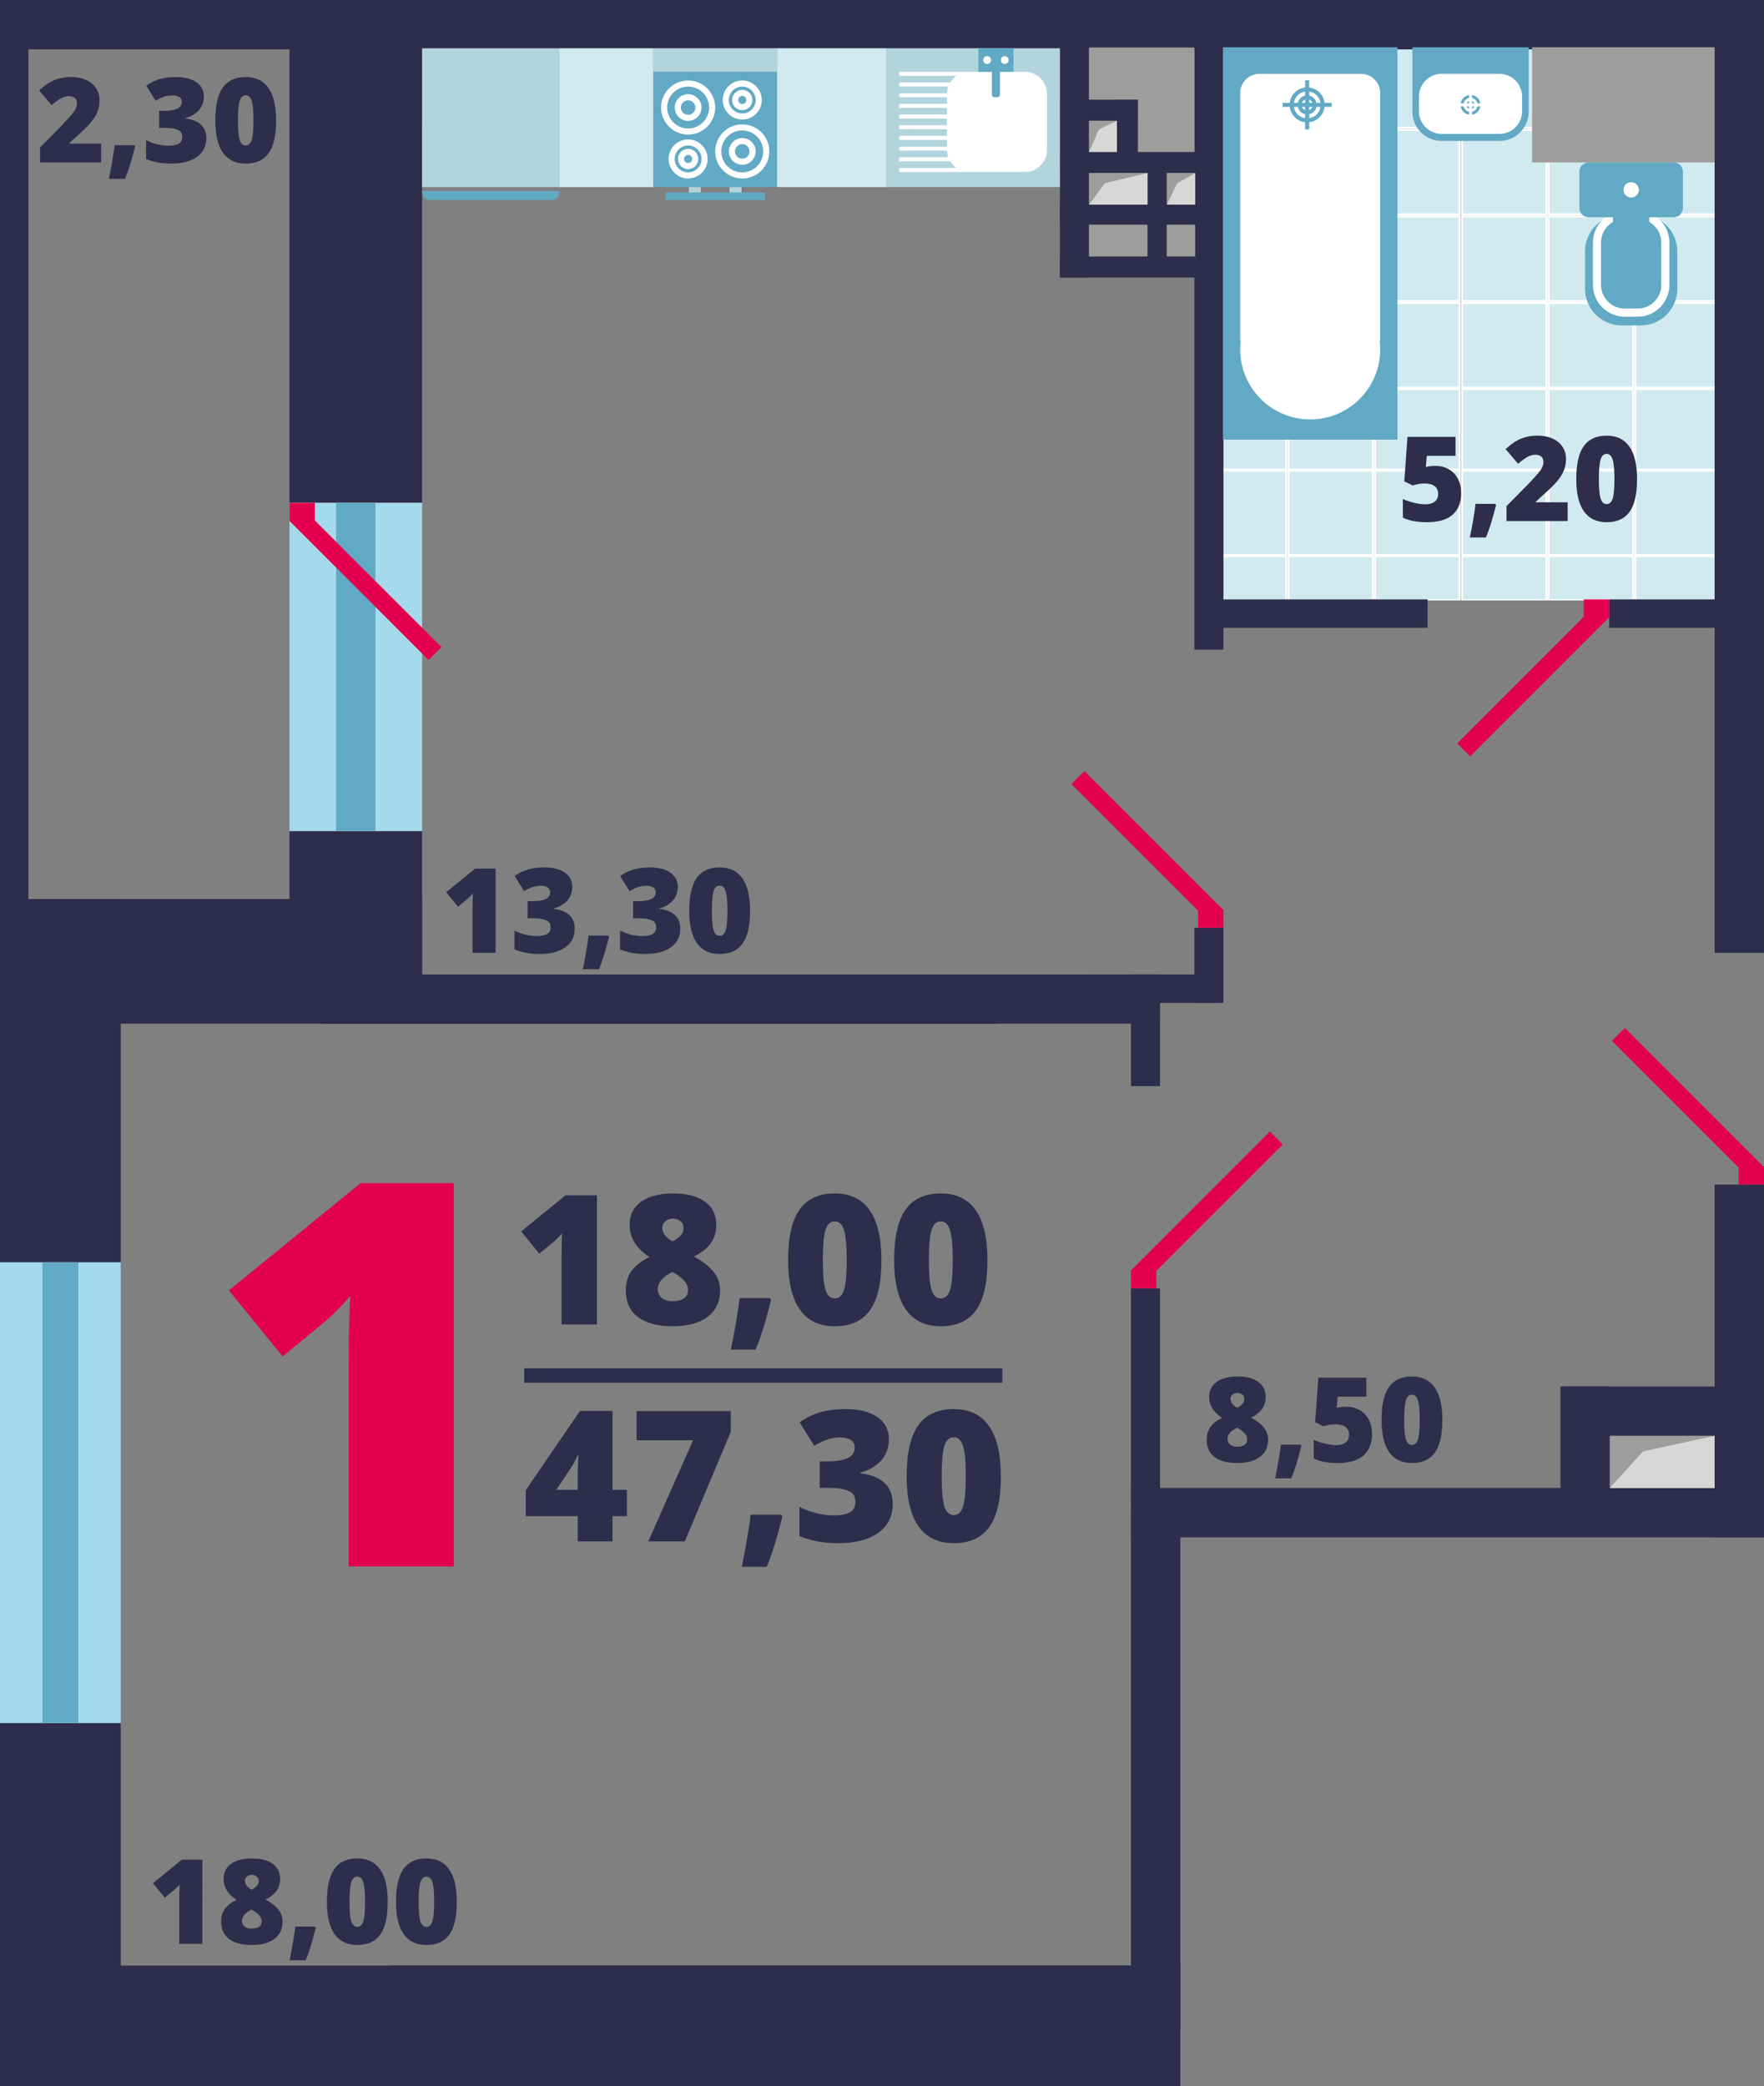 <?xml version="1.0" encoding="utf-8"?>
<!-- Generator: Adobe Illustrator 16.0.0, SVG Export Plug-In . SVG Version: 6.00 Build 0)  -->
<!DOCTYPE svg PUBLIC "-//W3C//DTD SVG 1.1//EN" "http://www.w3.org/Graphics/SVG/1.1/DTD/svg11.dtd">
<svg version="1.1" id="Слой_1" xmlns="http://www.w3.org/2000/svg" xmlns:xlink="http://www.w3.org/1999/xlink" x="0px" y="0px"
	 width="217.323px" height="257px" viewBox="0 0 217.323 257" enable-background="new 0 0 217.323 257" xml:space="preserve">
<rect x="0" y="0" width="217.323" height="257" fill="#808080" stroke="none"/>
<rect x="148.057" y="5.335" fill="#D0EAF0" width="10.417" height="10.417"/>
<path fill="#FFFFFF" d="M158.348,15.627h-10.167V5.46h10.167V15.627z M158.598,5.21h-10.667v10.667h10.667V5.21z"/>
<rect x="158.723" y="5.335" fill="#D0EAF0" width="10.417" height="10.417"/>
<path fill="#FFFFFF" d="M169.015,15.627h-10.167V5.46h10.167V15.627z M169.265,5.21h-10.667v10.667h10.667V5.21z"/>
<rect x="169.39" y="5.335" fill="#D0EAF0" width="10.417" height="10.417"/>
<path fill="#FFFFFF" d="M179.682,15.627h-10.167V5.46h10.167V15.627z M179.932,5.21h-10.667v10.667h10.667V5.21z"/>
<rect x="180.107" y="5.335" fill="#D0EAF0" width="10.418" height="10.417"/>
<path fill="#FFFFFF" d="M190.4,15.627h-10.168V5.46H190.4V15.627z M190.65,5.21h-10.668v10.667h10.668V5.21z"/>
<rect x="190.775" y="5.335" fill="#D0EAF0" width="10.416" height="10.417"/>
<path fill="#FFFFFF" d="M201.066,15.627H190.9V5.46h10.166V15.627z M201.316,5.21H190.65v10.667h10.666V5.21z"/>
<rect x="201.441" y="5.335" fill="#D0EAF0" width="10.418" height="10.417"/>
<path fill="#FFFFFF" d="M211.734,15.627h-10.168V5.46h10.168V15.627z M211.984,5.21h-10.668v10.667h10.668V5.21z"/>
<rect x="148.057" y="16.002" fill="#D0EAF0" width="10.417" height="10.417"/>
<path fill="#FFFFFF" d="M158.348,26.293h-10.167V16.126h10.167V26.293z M158.598,15.877h-10.667v10.667h10.667V15.877z"/>
<rect x="158.723" y="16.002" fill="#D0EAF0" width="10.417" height="10.417"/>
<path fill="#FFFFFF" d="M169.015,26.293h-10.167V16.126h10.167V26.293z M169.265,15.877h-10.667v10.667h10.667V15.877z"/>
<rect x="169.39" y="16.002" fill="#D0EAF0" width="10.417" height="10.417"/>
<path fill="#FFFFFF" d="M179.682,26.293h-10.167V16.126h10.167V26.293z M179.932,15.877h-10.667v10.667h10.667V15.877z"/>
<rect x="180.107" y="16.002" fill="#D0EAF0" width="10.418" height="10.417"/>
<path fill="#FFFFFF" d="M190.4,26.293h-10.168V16.126H190.4V26.293z M190.65,15.877h-10.668v10.667h10.668V15.877z"/>
<rect x="190.775" y="16.002" fill="#D0EAF0" width="10.416" height="10.417"/>
<path fill="#FFFFFF" d="M201.066,26.293H190.9V16.126h10.166V26.293z M201.316,15.877H190.65v10.667h10.666V15.877z"/>
<rect x="201.441" y="16.002" fill="#D0EAF0" width="10.418" height="10.417"/>
<path fill="#FFFFFF" d="M211.734,26.293h-10.168V16.126h10.168V26.293z M211.984,15.877h-10.668v10.667h10.668V15.877z"/>
<rect x="148.057" y="26.658" fill="#D0EAF0" width="10.417" height="10.416"/>
<path fill="#FFFFFF" d="M158.348,36.95h-10.167V26.783h10.167V36.95z M158.598,26.533h-10.667V37.2h10.667V26.533z"/>
<rect x="158.723" y="26.658" fill="#D0EAF0" width="10.417" height="10.416"/>
<path fill="#FFFFFF" d="M169.015,36.95h-10.167V26.783h10.167V36.95z M169.265,26.533h-10.667V37.2h10.667V26.533z"/>
<rect x="169.39" y="26.658" fill="#D0EAF0" width="10.417" height="10.416"/>
<path fill="#FFFFFF" d="M179.682,36.95h-10.167V26.783h10.167V36.95z M179.932,26.533h-10.667V37.2h10.667V26.533z"/>
<rect x="180.107" y="26.658" fill="#D0EAF0" width="10.418" height="10.416"/>
<path fill="#FFFFFF" d="M190.4,36.95h-10.168V26.783H190.4V36.95z M190.65,26.533h-10.668V37.2h10.668V26.533z"/>
<rect x="190.775" y="26.658" fill="#D0EAF0" width="10.416" height="10.416"/>
<path fill="#FFFFFF" d="M201.066,36.95H190.9V26.783h10.166V36.95z M201.316,26.533H190.65V37.2h10.666V26.533z"/>
<rect x="201.441" y="26.658" fill="#D0EAF0" width="10.418" height="10.416"/>
<path fill="#FFFFFF" d="M211.734,36.95h-10.168V26.783h10.168V36.95z M211.984,26.533h-10.668V37.2h10.668V26.533z"/>
<rect x="148.057" y="37.324" fill="#D0EAF0" width="10.417" height="10.417"/>
<path fill="#FFFFFF" d="M158.348,47.616h-10.167V37.449h10.167V47.616z M158.598,37.2h-10.667v10.667h10.667V37.2z"/>
<rect x="158.723" y="37.324" fill="#D0EAF0" width="10.417" height="10.417"/>
<path fill="#FFFFFF" d="M169.015,47.616h-10.167V37.449h10.167V47.616z M169.265,37.2h-10.667v10.667h10.667V37.2z"/>
<rect x="169.39" y="37.324" fill="#D0EAF0" width="10.417" height="10.417"/>
<path fill="#FFFFFF" d="M179.682,47.616h-10.167V37.449h10.167V47.616z M179.932,37.2h-10.667v10.667h10.667V37.2z"/>
<rect x="180.107" y="37.324" fill="#D0EAF0" width="10.418" height="10.417"/>
<path fill="#FFFFFF" d="M190.4,47.616h-10.168V37.449H190.4V47.616z M190.65,37.2h-10.668v10.667h10.668V37.2z"/>
<rect x="190.775" y="37.324" fill="#D0EAF0" width="10.416" height="10.417"/>
<path fill="#FFFFFF" d="M201.066,47.616H190.9V37.449h10.166V47.616z M201.316,37.2H190.65v10.667h10.666V37.2z"/>
<rect x="201.441" y="37.324" fill="#D0EAF0" width="10.418" height="10.417"/>
<path fill="#FFFFFF" d="M211.734,47.616h-10.168V37.449h10.168V47.616z M211.984,37.2h-10.668v10.667h10.668V37.2z"/>
<rect x="148.057" y="47.928" fill="#D0EAF0" width="10.417" height="9.907"/>
<path fill="#FFFFFF" d="M158.348,57.71h-10.167v-9.657h10.167V57.71z M158.598,47.803h-10.667V57.96h10.667V47.803z"/>
<rect x="158.723" y="47.928" fill="#D0EAF0" width="10.417" height="9.907"/>
<path fill="#FFFFFF" d="M169.015,57.71h-10.167v-9.657h10.167V57.71z M169.265,47.803h-10.667V57.96h10.667V47.803z"/>
<rect x="169.39" y="47.928" fill="#D0EAF0" width="10.417" height="9.907"/>
<path fill="#FFFFFF" d="M179.682,57.71h-10.167v-9.657h10.167V57.71z M179.932,47.803h-10.667V57.96h10.667V47.803z"/>
<rect x="180.107" y="47.928" fill="#D0EAF0" width="10.418" height="9.907"/>
<path fill="#FFFFFF" d="M190.4,57.71h-10.168v-9.657H190.4V57.71z M190.65,47.803h-10.668V57.96h10.668V47.803z"/>
<rect x="190.775" y="47.928" fill="#D0EAF0" width="10.416" height="9.907"/>
<path fill="#FFFFFF" d="M201.066,57.71H190.9v-9.657h10.166V57.71z M201.316,47.803H190.65V57.96h10.666V47.803z"/>
<rect x="201.441" y="47.928" fill="#D0EAF0" width="10.418" height="9.907"/>
<path fill="#FFFFFF" d="M211.734,57.71h-10.168v-9.657h10.168V57.71z M211.984,47.803h-10.668V57.96h10.668V47.803z"/>
<rect x="148.057" y="57.96" fill="#D0EAF0" width="10.417" height="10.417"/>
<path fill="#FFFFFF" d="M158.348,68.252h-10.167V58.085h10.167V68.252z M158.598,57.835h-10.667v10.667h10.667V57.835z"/>
<rect x="158.723" y="57.96" fill="#D0EAF0" width="10.417" height="10.417"/>
<path fill="#FFFFFF" d="M169.015,68.252h-10.167V58.085h10.167V68.252z M169.265,57.835h-10.667v10.667h10.667V57.835z"/>
<rect x="169.39" y="57.96" fill="#D0EAF0" width="10.417" height="10.417"/>
<path fill="#FFFFFF" d="M179.682,68.252h-10.167V58.085h10.167V68.252z M179.932,57.835h-10.667v10.667h10.667V57.835z"/>
<rect x="180.107" y="57.96" fill="#D0EAF0" width="10.418" height="10.417"/>
<path fill="#FFFFFF" d="M190.4,68.252h-10.168V58.085H190.4V68.252z M190.65,57.835h-10.668v10.667h10.668V57.835z"/>
<rect x="190.775" y="57.96" fill="#D0EAF0" width="10.416" height="10.417"/>
<path fill="#FFFFFF" d="M201.066,68.252H190.9V58.085h10.166V68.252z M201.316,57.835H190.65v10.667h10.666V57.835z"/>
<rect x="201.441" y="57.96" fill="#D0EAF0" width="10.418" height="10.417"/>
<path fill="#FFFFFF" d="M211.734,68.252h-10.168V58.085h10.168V68.252z M211.984,57.835h-10.668v10.667h10.668V57.835z"/>
<rect x="148.057" y="68.566" fill="#D0EAF0" width="10.417" height="5.329"/>
<path fill="#FFFFFF" d="M158.348,73.831h-10.167V68.63h10.167V73.831z M158.598,68.502h-10.667v5.457h10.667V68.502z"/>
<rect x="158.723" y="68.566" fill="#D0EAF0" width="10.417" height="5.329"/>
<path fill="#FFFFFF" d="M169.015,73.831h-10.167V68.63h10.167V73.831z M169.265,68.502h-10.667v5.457h10.667V68.502z"/>
<rect x="169.39" y="68.566" fill="#D0EAF0" width="10.417" height="5.329"/>
<path fill="#FFFFFF" d="M179.682,73.831h-10.167V68.63h10.167V73.831z M179.932,68.502h-10.667v5.457h10.667V68.502z"/>
<rect x="180.107" y="68.566" fill="#D0EAF0" width="10.418" height="5.329"/>
<path fill="#FFFFFF" d="M190.4,73.831h-10.168V68.63H190.4V73.831z M190.65,68.502h-10.668v5.457h10.668V68.502z"/>
<rect x="190.775" y="68.566" fill="#D0EAF0" width="10.416" height="5.329"/>
<path fill="#FFFFFF" d="M201.066,73.831H190.9V68.63h10.166V73.831z M201.316,68.502H190.65v5.457h10.666V68.502z"/>
<rect x="201.441" y="68.566" fill="#D0EAF0" width="10.418" height="5.329"/>
<path fill="#FFFFFF" d="M211.734,73.831h-10.168V68.63h10.168V73.831z M211.984,68.502h-10.668v5.457h10.668V68.502z"/>
<rect y="242.125" fill="#2E2D4B" width="145.417" height="14.875"/>
<rect x="48.167" y="242.125" fill="#2E2D4B" width="97.25" height="7.438"/>
<rect x="211.238" fill="#2E2D4B" width="6.084" height="117.374"/>
<rect x="211.238" y="145.916" fill="#2E2D4B" width="6.084" height="43.458"/>
<rect x="139.334" y="186.333" fill="#2E2D4B" width="6.083" height="57.542"/>
<rect x="192.25" y="170.791" fill="#2E2D4B" width="6.083" height="16.521"/>
<rect x="192.654" y="170.791" fill="#2E2D4B" width="19.511" height="6.083"/>
<rect x="39.586" y="120.042" fill="#2E2D4B" width="103.331" height="6.063"/>
<rect x="14.25" y="122.604" fill="#2E2D4B" width="108.75" height="3.5"/>
<rect x="148" y="73.834" fill="#2E2D4B" width="27.875" height="3.5"/>
<rect x="134.417" y="120.041" fill="#2E2D4B" width="15.583" height="3.5"/>
<rect x="198.251" y="73.834" fill="#2E2D4B" width="17.937" height="3.5"/>
<rect x="139.334" y="120.041" fill="#2E2D4B" width="3.583" height="13.75"/>
<rect x="139.334" y="158.708" fill="#2E2D4B" width="3.583" height="26.083"/>
<rect x="130.584" y="5.146" fill="#2E2D4B" width="3.583" height="29.042"/>
<rect x="147.146" y="5.146" fill="#2E2D4B" width="3.583" height="74.875"/>
<rect x="147.146" y="114.291" fill="#2E2D4B" width="3.583" height="9.25"/>
<rect y="2.125" fill="#2E2D4B" width="3.5" height="115.25"/>
<rect y="110.75" fill="#2E2D4B" width="52" height="14.875"/>
<rect y="212.25" fill="#2E2D4B" width="14.875" height="44.75"/>
<rect y="110.75" fill="#2E2D4B" width="14.875" height="44.75"/>
<rect x="35.667" y="102.375" fill="#2E2D4B" width="16.333" height="22"/>
<polyline fill="#2E2D4B" points="52,1.624 52,61.938 35.667,61.938 35.667,1.624 "/>
<rect x="43.833" y="1.624" fill="#2E2D4B" width="8.172" height="13.667"/>
<rect x="139.334" y="183.292" fill="#2E2D4B" width="77.988" height="6.083"/>
<rect fill="#2E2D4B" width="216.25" height="6.083"/>
<rect y="1.624" fill="#2E2D4B" width="36.5" height="3.667"/>
<rect x="130.584" y="31.585" fill="#2E2D4B" width="19.229" height="2.604"/>
<rect x="130.584" y="18.71" fill="#2E2D4B" width="19.229" height="2.604"/>
<rect x="130.584" y="25.085" fill="#2E2D4B" width="19.229" height="2.604"/>
<rect x="130.584" y="12.273" fill="#2E2D4B" width="9.615" height="2.603"/>
<rect x="137.594" y="12.273" fill="#2E2D4B" width="2.603" height="8.54"/>
<rect x="141.135" y="19.667" fill="#2E2D4B" width="2.603" height="13.219"/>
<rect x="188.75" y="5.824" fill="#9E9D9B" width="22.49" height="14.188"/>
<rect x="198.333" y="176.874" fill="#9E9D9B" width="12.905" height="6.417"/>
<polygon fill="#D7D7D5" points="202.411,178.791 198.333,183.291 211.239,183.291 211.239,176.874 "/>
<polygon fill="#9E9D9B" points="140.198,5.854 134.167,5.854 134.167,12.272 140.198,12.272 140.198,18.711 147.146,18.711 
	147.146,12.272 147.146,5.854 "/>
<rect x="143.76" y="27.689" fill="#9E9D9B" width="3.485" height="3.896"/>
<rect x="134.167" y="27.689" fill="#9E9D9B" width="7.203" height="3.896"/>
<rect x="143.76" y="21.314" fill="#9E9D9B" width="3.485" height="3.896"/>
<rect x="134.167" y="21.314" fill="#9E9D9B" width="7.203" height="3.896"/>
<polygon fill="#D7D7D5" points="136.125,22.563 141.369,21.313 141.369,25.21 134.167,25.21 "/>
<polygon fill="#D7D7D5" points="147.244,21.313 145,22.604 143.759,25.21 147.244,25.21 "/>
<rect x="134.166" y="14.875" fill="#9E9D9B" width="3.428" height="3.835"/>
<polygon fill="#D7D7D5" points="135.391,15.938 134.167,18.71 137.596,18.71 137.596,14.876 "/>
<rect y="155.5" fill="#A5DAEC" width="14.875" height="56.75"/>
<rect x="5.229" y="155.5" fill="#61A9C4" width="4.417" height="56.75"/>
<rect x="35.667" y="61.938" fill="#A5DAEC" width="16.333" height="40.438"/>
<rect x="41.408" y="61.938" fill="#61A9C4" width="4.85" height="40.438"/>
<rect x="139.334" y="156.458" fill="#E3004F" width="3.125" height="2.25"/>
<rect x="147.563" y="136.597" transform="matrix(-0.707 -0.707 0.707 -0.707 148.678 358.988)" fill="#E3004F" width="2.25" height="24.21"/>
<rect x="195.125" y="73.834" fill="#E3004F" width="3.125" height="2.25"/>
<rect x="187.77" y="71.736" transform="matrix(0.707 0.707 -0.707 0.707 114.61 -109.012)" fill="#E3004F" width="2.25" height="24.209"/>
<rect x="214.197" y="143.666" fill="#E3004F" width="3.125" height="2.25"/>
<rect x="206.843" y="123.805" transform="matrix(0.707 -0.707 0.707 0.707 -35.175 186.937)" fill="#E3004F" width="2.25" height="24.209"/>
<rect x="147.604" y="112.041" fill="#E3004F" width="3.125" height="2.25"/>
<rect x="140.249" y="92.18" transform="matrix(0.707 -0.707 0.707 0.707 -32.325 130.564)" fill="#E3004F" width="2.25" height="24.209"/>
<rect x="35.667" y="61.938" fill="#E3004F" width="3.125" height="2.25"/>
<rect x="43.896" y="59.839" transform="matrix(-0.707 0.707 -0.707 -0.707 127.728 90.981)" fill="#E3004F" width="2.25" height="24.21"/>
<rect x="150.667" y="5.824" fill="#61A9C4" width="21.5" height="48.333"/>
<path fill="#FFFFFF" d="M159.4,12.668h0.494c0.1-0.454,0.444-0.797,0.897-0.896v-0.495C160.073,11.386,159.509,11.948,159.4,12.668"
	/>
<path fill="#FFFFFF" d="M160.394,12.668h0.397v-0.396C160.608,12.341,160.465,12.484,160.394,12.668"/>
<path fill="#FFFFFF" d="M159.894,13.168H159.4c0.109,0.719,0.673,1.282,1.391,1.392v-0.495
	C160.338,13.965,159.994,13.622,159.894,13.168"/>
<path fill="#FFFFFF" d="M160.791,13.565v-0.396h-0.397C160.464,13.352,160.608,13.494,160.791,13.565"/>
<path fill="#FFFFFF" d="M161.292,12.271v0.396h0.397C161.619,12.484,161.475,12.342,161.292,12.271"/>
<path fill="#FFFFFF" d="M161.689,13.168h-0.397v0.396C161.475,13.495,161.618,13.351,161.689,13.168"/>
<path fill="#FFFFFF" d="M170.041,11.46c0-1.3-1.064-2.364-2.364-2.364h-12.522c-1.3,0-2.364,1.064-2.364,2.364v30.167
	c0,0.166,0.019,0.329,0.052,0.486c-0.033,0.306-0.052,0.616-0.052,0.93c0,4.764,3.862,8.625,8.625,8.625
	c4.764,0,8.625-3.861,8.625-8.625c0-0.313-0.019-0.624-0.052-0.93c0.034-0.157,0.052-0.32,0.052-0.486V11.46z M164.062,13.168
	h-0.879c-0.116,0.993-0.899,1.774-1.892,1.892v0.88h-0.5v-0.88c-0.993-0.117-1.775-0.898-1.891-1.892h-0.88v-0.5h0.88
	c0.116-0.993,0.898-1.774,1.891-1.892V9.897h0.5v0.879c0.993,0.117,1.776,0.898,1.892,1.892h0.879V13.168z"/>
<path fill="#FFFFFF" d="M161.292,11.276v0.494c0.454,0.1,0.797,0.443,0.897,0.896h0.494
	C162.573,11.949,162.01,11.386,161.292,11.276"/>
<path fill="#FFFFFF" d="M161.292,14.065v0.494c0.719-0.109,1.282-0.674,1.391-1.391h-0.494
	C162.088,13.621,161.746,13.965,161.292,14.065"/>
<path fill="#61A9C4" d="M174,5.824v5.771v1.322v0.843c0,1.983,1.621,3.605,3.604,3.605h7.125c1.982,0,3.604-1.622,3.604-3.605
	v-0.843v-1.322V5.824H174z"/>
<path fill="#FFFFFF" d="M184.739,16.491h-7.146c-1.53,0-2.781-1.253-2.781-2.781v-1.833c0-1.53,1.251-2.782,2.781-2.782h7.146
	c1.53,0,2.781,1.252,2.781,2.782v1.833C187.521,15.238,186.27,16.491,184.739,16.491"/>
<path fill="#61A9C4" d="M179.957,12.733h0.364c0.073-0.334,0.327-0.587,0.661-0.661v-0.363
	C180.453,11.789,180.037,12.205,179.957,12.733"/>
<path fill="#61A9C4" d="M180.689,12.733h0.293V12.44C180.848,12.492,180.741,12.599,180.689,12.733"/>
<path fill="#61A9C4" d="M180.32,13.102h-0.363c0.08,0.529,0.496,0.945,1.025,1.025v-0.364
	C180.648,13.689,180.395,13.436,180.32,13.102"/>
<path fill="#61A9C4" d="M180.982,13.395v-0.293h-0.293C180.74,13.236,180.848,13.343,180.982,13.395"/>
<path fill="#61A9C4" d="M181.351,12.441v0.293h0.293C181.592,12.599,181.485,12.493,181.351,12.441"/>
<path fill="#61A9C4" d="M181.644,13.102h-0.293v0.294C181.485,13.343,181.592,13.237,181.644,13.102"/>
<path fill="#61A9C4" d="M181.351,11.709v0.363c0.334,0.074,0.587,0.327,0.661,0.661h0.363
	C182.295,12.204,181.879,11.788,181.351,11.709"/>
<path fill="#61A9C4" d="M181.351,13.763v0.364c0.53-0.08,0.944-0.496,1.024-1.025h-0.363
	C181.938,13.436,181.685,13.689,181.351,13.763"/>
<path fill="#61A9C4" d="M202.146,40.084h-2.375c-2.476,0-4.5-2.024-4.5-4.5v-4.625c0-2.476,2.024-4.5,4.5-4.5h2.375
	c2.476,0,4.5,2.024,4.5,4.5v4.625C206.646,38.06,204.621,40.084,202.146,40.084"/>
<path fill="#FFFFFF" d="M201.756,39.011h-1.596c-2.156,0-3.911-1.754-3.911-3.91v-5.231c0-2.155,1.755-3.911,3.911-3.911h1.596
	c2.156,0,3.91,1.756,3.91,3.911v5.231C205.666,37.257,203.912,39.011,201.756,39.011 M200.16,26.958
	c-1.605,0-2.911,1.307-2.911,2.911v5.231c0,1.604,1.306,2.91,2.911,2.91h1.596c1.605,0,2.91-1.307,2.91-2.91v-5.231
	c0-1.604-1.305-2.911-2.91-2.911H200.16z"/>
<path fill="#61A9C4" d="M206.208,26.762h-10.5c-0.619,0-1.125-0.506-1.125-1.125v-4.5c0-0.619,0.506-1.125,1.125-1.125h10.5
	c0.619,0,1.125,0.506,1.125,1.125v4.5C207.333,26.256,206.827,26.762,206.208,26.762"/>
<path fill="#61A9C4" d="M202.708,28.501h-3.5c-0.269,0-0.49-0.22-0.49-0.49v-2.5c0-0.269,0.222-0.488,0.49-0.488h3.5
	c0.269,0,0.489,0.22,0.489,0.488v2.5C203.197,28.281,202.977,28.501,202.708,28.501"/>
<path fill="#FFFFFF" d="M201.904,23.387c0,0.522-0.424,0.946-0.946,0.946s-0.946-0.424-0.946-0.946s0.424-0.946,0.946-0.946
	S201.904,22.864,201.904,23.387"/>
<rect x="109.197" y="5.945" fill="#B2D4DC" width="21.387" height="17.105"/>
<path fill="#FFFFFF" d="M126.265,8.85h-6.103h-0.772h-8.604v0.491h7.052c-0.311,0.218-0.57,0.5-0.769,0.824h-6.283v0.491h6.047
	c-0.094,0.26-0.152,0.536-0.162,0.825h-5.885v0.491h5.875v0.824h-5.875v0.491h5.875v0.824h-5.875v0.492h5.875v0.824h-5.875v0.49
	h5.875v0.826h-5.875v0.49h5.875v0.824h-5.875v0.492h5.885c0.01,0.289,0.068,0.563,0.162,0.823h-6.047v0.492h6.283
	c0.199,0.324,0.458,0.607,0.769,0.824h-7.052v0.491h8.604h0.772h6.103c1.501,0,2.729-1.229,2.729-2.729v-6.875
	C128.994,10.077,127.766,8.85,126.265,8.85"/>
<path fill="#61A9C4" d="M124.863,5.944h-4.333V8.85h1.666v2.842c0,0.155,0.127,0.281,0.282,0.281h0.437
	c0.155,0,0.281-0.126,0.281-0.281V8.85h1.667V5.944z"/>
<path fill="#FFFFFF" d="M122.095,7.399c0,0.267-0.217,0.483-0.484,0.483c-0.268,0-0.485-0.217-0.485-0.483
	c0-0.269,0.217-0.484,0.485-0.484C121.878,6.915,122.095,7.131,122.095,7.399"/>
<path fill="#FFFFFF" d="M124.267,7.399c0,0.267-0.217,0.483-0.484,0.483c-0.268,0-0.485-0.217-0.485-0.483
	c0-0.269,0.217-0.484,0.485-0.484C124.05,6.915,124.267,7.131,124.267,7.399"/>
<rect x="80.484" y="5.944" fill="#B2D4DC" width="15.25" height="2.903"/>
<rect x="80.484" y="8.849" fill="#61A9C4" width="15.25" height="14.202"/>
<rect x="81.984" y="23.711" fill="#61A9C4" width="12.25" height="0.927"/>
<path fill="#FFFFFF" d="M91.444,14.726c-1.327,0-2.406-1.079-2.406-2.405c0-1.327,1.079-2.406,2.406-2.406
	c1.326,0,2.405,1.079,2.405,2.406C93.849,13.646,92.77,14.726,91.444,14.726 M91.444,10.664c-0.913,0-1.656,0.743-1.656,1.656
	s0.743,1.657,1.656,1.657s1.655-0.744,1.655-1.657S92.357,10.664,91.444,10.664"/>
<path fill="#FFFFFF" d="M91.444,13.57c-0.689,0-1.25-0.562-1.25-1.25s0.561-1.25,1.25-1.25s1.25,0.562,1.25,1.25
	S92.133,13.57,91.444,13.57 M91.444,11.82c-0.275,0-0.5,0.224-0.5,0.5c0,0.275,0.225,0.5,0.5,0.5s0.5-0.225,0.5-0.5
	C91.944,12.044,91.719,11.82,91.444,11.82"/>
<path fill="#FFFFFF" d="M91.444,20.3c-0.908,0-1.646-0.739-1.646-1.646c0-0.909,0.738-1.646,1.646-1.646
	c0.907,0,1.646,0.737,1.646,1.646C93.09,19.561,92.351,20.3,91.444,20.3 M91.444,17.758c-0.494,0-0.896,0.401-0.896,0.896
	c0,0.493,0.402,0.896,0.896,0.896s0.896-0.402,0.896-0.896C92.34,18.159,91.938,17.758,91.444,17.758"/>
<path fill="#FFFFFF" d="M91.444,21.987c-1.838,0-3.334-1.496-3.334-3.334c0-1.837,1.496-3.333,3.334-3.333s3.333,1.496,3.333,3.333
	C94.777,20.491,93.282,21.987,91.444,21.987 M91.444,16.07c-1.425,0-2.584,1.159-2.584,2.583c0,1.425,1.159,2.584,2.584,2.584
	c1.424,0,2.583-1.159,2.583-2.584C94.027,17.229,92.868,16.07,91.444,16.07"/>
<path fill="#FFFFFF" d="M84.776,17.175c1.327,0,2.406,1.08,2.406,2.405c0,1.327-1.079,2.406-2.406,2.406
	c-1.326,0-2.405-1.079-2.405-2.406C82.371,18.255,83.45,17.175,84.776,17.175 M84.776,21.236c0.913,0,1.656-0.743,1.656-1.656
	c0-0.912-0.743-1.655-1.656-1.655s-1.655,0.743-1.655,1.655C83.121,20.493,83.863,21.236,84.776,21.236"/>
<path fill="#FFFFFF" d="M84.776,18.331c0.689,0,1.25,0.561,1.25,1.25c0,0.688-0.561,1.25-1.25,1.25s-1.25-0.563-1.25-1.25
	C83.526,18.892,84.087,18.331,84.776,18.331 M84.776,20.081c0.275,0,0.5-0.225,0.5-0.5c0-0.276-0.225-0.5-0.5-0.5
	s-0.5,0.224-0.5,0.5C84.276,19.856,84.501,20.081,84.776,20.081"/>
<path fill="#FFFFFF" d="M84.776,11.602c0.908,0,1.646,0.738,1.646,1.646c0,0.908-0.738,1.646-1.646,1.646
	c-0.907,0-1.646-0.738-1.646-1.646C83.13,12.34,83.869,11.602,84.776,11.602 M84.776,14.144c0.494,0,0.896-0.402,0.896-0.896
	s-0.402-0.896-0.896-0.896s-0.896,0.401-0.896,0.896S84.282,14.144,84.776,14.144"/>
<path fill="#FFFFFF" d="M84.776,9.914c1.838,0,3.334,1.496,3.334,3.334c0,1.837-1.496,3.333-3.334,3.333s-3.333-1.496-3.333-3.333
	C81.443,11.41,82.938,9.914,84.776,9.914 M84.776,15.831c1.425,0,2.584-1.159,2.584-2.583c0-1.426-1.159-2.584-2.584-2.584
	c-1.424,0-2.583,1.158-2.583,2.584C82.193,14.672,83.352,15.831,84.776,15.831"/>
<rect x="84.858" y="23.051" fill="#B2D4DC" width="1.481" height="0.66"/>
<rect x="89.879" y="23.051" fill="#B2D4DC" width="1.481" height="0.66"/>
<rect x="52.001" y="5.945" fill="#B2D4DC" width="16.937" height="17.105"/>
<path fill="#61A9C4" d="M52.005,23.523c0.015,0.615,0.398,1.115,0.87,1.115h15.187c0.472,0,0.855-0.5,0.87-1.115H52.005z"/>
<rect x="68.936" y="5.945" fill="#D0EAF0" width="11.548" height="17.105"/>
<rect x="95.734" y="5.945" fill="#D0EAF0" width="13.462" height="17.105"/>
<path fill="#E3004F" d="M55.899,192.946H42.956v-24.984c0-3.034,0.065-5.811,0.194-8.328c-0.797,0.969-1.787,1.98-2.97,3.034
	l-5.359,4.424l-6.617-8.136l16.204-13.202h11.492V192.946z"/>
<path fill="#2E2D4B" d="M73.551,163.156h-4.365v-8.426c0-1.022,0.022-1.959,0.065-2.809c-0.268,0.327-0.602,0.668-1.001,1.023
	l-1.807,1.491l-2.232-2.743l5.465-4.452h3.875V163.156z"/>
<path fill="#2E2D4B" d="M82.934,147.013c1.676,0,2.981,0.338,3.914,1.013c0.932,0.675,1.398,1.633,1.398,2.874
	c0,0.842-0.22,1.58-0.658,2.215c-0.44,0.635-1.134,1.188-2.085,1.66c1.176,0.668,2.005,1.333,2.487,1.997
	c0.483,0.664,0.725,1.381,0.725,2.15c0,1.415-0.512,2.511-1.535,3.287c-1.024,0.776-2.454,1.165-4.289,1.165
	c-1.873,0-3.306-0.379-4.3-1.138c-0.994-0.758-1.491-1.849-1.491-3.271c0-0.921,0.221-1.707,0.664-2.356
	c0.442-0.649,1.186-1.239,2.231-1.769c-0.842-0.566-1.457-1.174-1.845-1.823c-0.388-0.649-0.583-1.362-0.583-2.14
	c0-1.219,0.476-2.168,1.427-2.846C79.944,147.353,81.258,147.013,82.934,147.013 M81.04,158.791c0,0.45,0.159,0.812,0.479,1.083
	c0.32,0.272,0.762,0.408,1.328,0.408c1.277,0,1.916-0.468,1.916-1.404c0-0.355-0.14-0.705-0.419-1.05
	c-0.28-0.345-0.779-0.731-1.497-1.159c-0.646,0.341-1.109,0.684-1.388,1.028C81.18,158.042,81.04,158.406,81.04,158.791
	 M82.912,150.115c-0.37,0-0.682,0.107-0.936,0.321c-0.253,0.214-0.38,0.49-0.38,0.833c0,0.624,0.423,1.176,1.273,1.654
	c0.515-0.298,0.867-0.569,1.056-0.816c0.188-0.247,0.283-0.526,0.283-0.838c0-0.349-0.127-0.628-0.381-0.839
	S83.267,150.115,82.912,150.115"/>
<path fill="#2E2D4B" d="M94.843,159.901l0.152,0.25c-0.704,2.766-1.342,4.801-1.916,6.107h-3.037
	c0.211-1.002,0.423-2.125,0.637-3.369c0.215-1.244,0.361-2.24,0.441-2.988H94.843z"/>
<path fill="#2E2D4B" d="M108.592,155.221c0,2.815-0.473,4.879-1.415,6.188c-0.945,1.31-2.388,1.965-4.333,1.965
	c-1.902,0-3.335-0.684-4.3-2.052s-1.447-3.402-1.447-6.102c0-2.83,0.471-4.905,1.415-6.227c0.943-1.32,2.386-1.981,4.332-1.981
	c1.894,0,3.325,0.688,4.295,2.063C108.107,150.451,108.592,152.499,108.592,155.221 M101.374,155.221c0,1.8,0.112,3.037,0.338,3.712
	c0.224,0.675,0.602,1.013,1.132,1.013c0.537,0,0.916-0.349,1.137-1.045c0.222-0.697,0.332-1.924,0.332-3.68
	c0-1.764-0.112-2.999-0.337-3.707c-0.225-0.707-0.603-1.061-1.132-1.061c-0.53,0-0.908,0.341-1.132,1.022
	C101.486,152.157,101.374,153.406,101.374,155.221"/>
<path fill="#2E2D4B" d="M121.654,155.221c0,2.815-0.473,4.879-1.415,6.188c-0.945,1.31-2.388,1.965-4.333,1.965
	c-1.902,0-3.335-0.684-4.3-2.052s-1.447-3.402-1.447-6.102c0-2.83,0.471-4.905,1.415-6.227c0.943-1.32,2.386-1.981,4.332-1.981
	c1.894,0,3.325,0.688,4.295,2.063C121.169,150.451,121.654,152.499,121.654,155.221 M114.437,155.221c0,1.8,0.112,3.037,0.338,3.712
	c0.224,0.675,0.602,1.013,1.132,1.013c0.537,0,0.916-0.349,1.137-1.045c0.222-0.697,0.332-1.924,0.332-3.68
	c0-1.764-0.112-2.999-0.337-3.707c-0.225-0.707-0.603-1.061-1.132-1.061c-0.53,0-0.908,0.341-1.132,1.022
	C114.548,152.157,114.437,153.406,114.437,155.221"/>
<rect x="64.589" y="168.549" fill="#2E2D4B" width="58.898" height="1.775"/>
<path fill="#2E2D4B" d="M176.877,57.391c0.596,0,1.133,0.139,1.613,0.415s0.854,0.668,1.12,1.174
	c0.269,0.507,0.402,1.091,0.402,1.752c0,1.159-0.349,2.048-1.048,2.668c-0.696,0.619-1.752,0.928-3.166,0.928
	c-1.211,0-2.199-0.186-2.965-0.56V61.47c0.41,0.189,0.875,0.345,1.394,0.468c0.517,0.123,0.963,0.185,1.337,0.185
	c0.52,0,0.919-0.109,1.199-0.33c0.279-0.22,0.419-0.545,0.419-0.975c0-0.397-0.144-0.707-0.427-0.93
	c-0.283-0.222-0.715-0.333-1.291-0.333c-0.44,0-0.914,0.082-1.426,0.248l-1.029-0.511l0.391-5.477h5.916v2.334h-3.531l-0.129,1.369
	c0.369-0.071,0.631-0.11,0.787-0.117C176.601,57.395,176.744,57.391,176.877,57.391"/>
<path fill="#2E2D4B" d="M184.211,62.065l0.101,0.163c-0.459,1.802-0.875,3.129-1.248,3.979h-1.979
	c0.137-0.652,0.274-1.384,0.414-2.195c0.141-0.811,0.235-1.46,0.287-1.947H184.211z"/>
<path fill="#2E2D4B" d="M193.129,64.187h-7.526v-1.845l2.532-2.561c0.723-0.757,1.195-1.273,1.418-1.55
	c0.223-0.275,0.377-0.515,0.466-0.713c0.087-0.198,0.131-0.406,0.131-0.624c0-0.27-0.087-0.482-0.263-0.639
	s-0.422-0.234-0.737-0.234c-0.327,0-0.657,0.094-0.99,0.28c-0.334,0.188-0.711,0.463-1.132,0.826l-1.539-1.802
	c0.535-0.478,0.984-0.819,1.348-1.024c0.364-0.206,0.76-0.363,1.188-0.471c0.428-0.11,0.91-0.164,1.444-0.164
	c0.67,0,1.27,0.118,1.798,0.354c0.526,0.236,0.936,0.573,1.227,1.011s0.437,0.928,0.437,1.472c0,0.407-0.051,0.783-0.152,1.128
	c-0.102,0.346-0.259,0.685-0.473,1.019c-0.211,0.333-0.494,0.685-0.848,1.053c-0.351,0.369-1.102,1.069-2.252,2.1v0.071h3.924
	V64.187z"/>
<path fill="#2E2D4B" d="M201.684,59.016c0,1.835-0.307,3.179-0.923,4.032c-0.614,0.854-1.555,1.279-2.823,1.279
	c-1.237,0-2.172-0.444-2.802-1.336c-0.629-0.892-0.942-2.217-0.942-3.976c0-1.845,0.308-3.197,0.922-4.058
	c0.615-0.861,1.555-1.291,2.822-1.291c1.234,0,2.168,0.448,2.799,1.344C201.368,55.907,201.684,57.243,201.684,59.016
	 M196.98,59.016c0,1.173,0.074,1.979,0.221,2.419s0.392,0.659,0.736,0.659c0.352,0,0.599-0.226,0.742-0.681
	c0.145-0.454,0.217-1.252,0.217-2.397c0-1.149-0.074-1.955-0.221-2.416s-0.392-0.691-0.738-0.691c-0.345,0-0.59,0.223-0.736,0.667
	S196.98,57.833,196.98,59.016"/>
<path fill="#2E2D4B" d="M152.465,169.563c1.092,0,1.942,0.22,2.55,0.659c0.608,0.44,0.912,1.064,0.912,1.873
	c0,0.549-0.143,1.029-0.429,1.443s-0.739,0.774-1.359,1.082c0.766,0.435,1.306,0.869,1.621,1.302c0.314,0.434,0.471,0.899,0.471,1.4
	c0,0.923-0.333,1.637-1,2.143s-1.598,0.759-2.795,0.759c-1.219,0-2.154-0.247-2.801-0.741c-0.648-0.494-0.972-1.204-0.972-2.132
	c0-0.601,0.144-1.112,0.433-1.535c0.288-0.424,0.773-0.808,1.454-1.153c-0.549-0.368-0.95-0.766-1.203-1.188
	c-0.252-0.424-0.379-0.888-0.379-1.395c0-0.794,0.309-1.412,0.929-1.854C150.516,169.784,151.373,169.563,152.465,169.563
	 M151.23,177.238c0,0.294,0.105,0.528,0.313,0.706s0.497,0.266,0.865,0.266c0.833,0,1.249-0.305,1.249-0.915
	c0-0.231-0.092-0.46-0.273-0.685c-0.182-0.225-0.507-0.476-0.976-0.754c-0.421,0.221-0.723,0.444-0.904,0.669
	C151.322,176.75,151.23,176.988,151.23,177.238 M152.451,171.585c-0.241,0-0.444,0.069-0.61,0.209
	c-0.165,0.14-0.248,0.32-0.248,0.543c0,0.406,0.276,0.766,0.83,1.078c0.336-0.194,0.564-0.371,0.687-0.532
	c0.123-0.16,0.185-0.343,0.185-0.546c0-0.228-0.083-0.409-0.248-0.546C152.881,171.653,152.682,171.585,152.451,171.585"/>
<path fill="#2E2D4B" d="M160.226,177.962l0.1,0.163c-0.459,1.802-0.875,3.129-1.248,3.979h-1.98
	c0.137-0.652,0.275-1.384,0.415-2.195c0.14-0.811,0.235-1.46,0.287-1.947H160.226z"/>
<path fill="#2E2D4B" d="M165.894,173.287c0.596,0,1.134,0.139,1.614,0.415c0.48,0.276,0.854,0.668,1.12,1.174
	c0.268,0.507,0.402,1.091,0.402,1.752c0,1.159-0.349,2.048-1.047,2.668c-0.697,0.619-1.753,0.928-3.167,0.928
	c-1.211,0-2.199-0.186-2.965-0.56v-2.298c0.411,0.189,0.876,0.345,1.394,0.468c0.517,0.123,0.963,0.185,1.337,0.185
	c0.52,0,0.919-0.109,1.199-0.33c0.279-0.22,0.419-0.545,0.419-0.975c0-0.397-0.143-0.707-0.426-0.93
	c-0.284-0.222-0.715-0.333-1.291-0.333c-0.441,0-0.915,0.082-1.426,0.248l-1.029-0.511l0.39-5.477h5.916v2.334h-3.532l-0.128,1.369
	c0.369-0.071,0.631-0.11,0.787-0.117C165.618,173.291,165.762,173.287,165.894,173.287"/>
<path fill="#2E2D4B" d="M177.698,174.912c0,1.835-0.308,3.179-0.923,4.032c-0.614,0.854-1.555,1.279-2.823,1.279
	c-1.238,0-2.173-0.444-2.802-1.336c-0.629-0.892-0.943-2.217-0.943-3.976c0-1.845,0.308-3.197,0.922-4.058
	c0.615-0.861,1.555-1.291,2.823-1.291c1.233,0,2.167,0.448,2.799,1.344C177.382,171.804,177.698,173.139,177.698,174.912
	 M172.995,174.912c0,1.173,0.073,1.979,0.22,2.419s0.393,0.659,0.737,0.659c0.351,0,0.599-0.227,0.741-0.681
	c0.145-0.454,0.217-1.252,0.217-2.397c0-1.149-0.073-1.955-0.221-2.416c-0.146-0.461-0.392-0.691-0.737-0.691
	c-0.345,0-0.591,0.223-0.737,0.667S172.995,173.729,172.995,174.912"/>
<path fill="#2E2D4B" d="M61.059,117.374h-2.845v-5.49c0-0.667,0.014-1.277,0.042-1.83c-0.175,0.213-0.392,0.435-0.652,0.666
	l-1.178,0.973l-1.454-1.788l3.562-2.901h2.525V117.374z"/>
<path fill="#2E2D4B" d="M70.5,109.252c0,0.643-0.196,1.195-0.589,1.656c-0.392,0.461-0.96,0.796-1.702,1.004v0.042
	c1.73,0.218,2.596,1.036,2.596,2.455c0,0.965-0.382,1.724-1.146,2.276c-0.763,0.554-1.824,0.83-3.18,0.83
	c-0.559,0-1.076-0.04-1.551-0.12c-0.475-0.08-0.99-0.228-1.543-0.44v-2.326c0.454,0.231,0.917,0.403,1.387,0.515
	c0.47,0.11,0.905,0.166,1.301,0.166c0.615,0,1.064-0.086,1.345-0.259c0.281-0.173,0.422-0.444,0.422-0.813
	c0-0.283-0.073-0.502-0.22-0.656c-0.146-0.153-0.383-0.27-0.709-0.347c-0.327-0.078-0.752-0.117-1.277-0.117h-0.639v-2.107h0.653
	c1.423,0,2.135-0.364,2.135-1.092c0-0.274-0.105-0.479-0.315-0.61c-0.211-0.133-0.493-0.198-0.848-0.198
	c-0.662,0-1.348,0.222-2.057,0.666l-1.164-1.872c0.549-0.38,1.111-0.648,1.685-0.809c0.575-0.161,1.233-0.241,1.976-0.241
	c1.073,0,1.915,0.213,2.525,0.638C70.195,107.918,70.5,108.505,70.5,109.252"/>
<path fill="#2E2D4B" d="M74.934,115.253l0.1,0.163c-0.459,1.802-0.875,3.129-1.248,3.979h-1.98c0.137-0.652,0.275-1.384,0.415-2.195
	c0.14-0.811,0.235-1.46,0.287-1.947H74.934z"/>
<path fill="#2E2D4B" d="M83.503,109.252c0,0.643-0.196,1.195-0.589,1.656c-0.392,0.461-0.96,0.796-1.702,1.004v0.042
	c1.73,0.218,2.596,1.036,2.596,2.455c0,0.965-0.382,1.724-1.146,2.276c-0.763,0.554-1.824,0.83-3.18,0.83
	c-0.559,0-1.076-0.04-1.551-0.12c-0.475-0.08-0.99-0.228-1.543-0.44v-2.326c0.454,0.231,0.917,0.403,1.387,0.515
	c0.47,0.11,0.905,0.166,1.301,0.166c0.615,0,1.064-0.086,1.345-0.259c0.281-0.173,0.422-0.444,0.422-0.813
	c0-0.283-0.073-0.502-0.22-0.656c-0.146-0.153-0.383-0.27-0.709-0.347c-0.327-0.078-0.752-0.117-1.277-0.117h-0.639v-2.107h0.653
	c1.423,0,2.135-0.364,2.135-1.092c0-0.274-0.105-0.479-0.315-0.61c-0.211-0.133-0.493-0.198-0.848-0.198
	c-0.662,0-1.348,0.222-2.057,0.666l-1.164-1.872c0.549-0.38,1.111-0.648,1.685-0.809c0.575-0.161,1.233-0.241,1.976-0.241
	c1.073,0,1.915,0.213,2.525,0.638C83.198,107.918,83.503,108.505,83.503,109.252"/>
<path fill="#2E2D4B" d="M92.406,112.203c0,1.835-0.307,3.179-0.923,4.032c-0.614,0.854-1.555,1.279-2.823,1.279
	c-1.238,0-2.173-0.444-2.802-1.336c-0.629-0.892-0.943-2.217-0.943-3.976c0-1.845,0.308-3.197,0.922-4.058
	c0.615-0.861,1.555-1.291,2.823-1.291c1.234,0,2.167,0.448,2.799,1.344C92.09,109.095,92.406,110.431,92.406,112.203
	 M87.703,112.203c0,1.173,0.073,1.979,0.22,2.419c0.146,0.439,0.392,0.659,0.737,0.659c0.351,0,0.598-0.226,0.741-0.681
	c0.145-0.454,0.217-1.252,0.217-2.397c0-1.149-0.073-1.955-0.22-2.416c-0.146-0.461-0.392-0.691-0.738-0.691
	c-0.345,0-0.591,0.223-0.737,0.667C87.776,110.207,87.703,111.021,87.703,112.203"/>
<path fill="#2E2D4B" d="M12.458,20.012H4.933v-1.845l2.532-2.561c0.723-0.757,1.196-1.273,1.419-1.55
	c0.222-0.276,0.377-0.515,0.465-0.713c0.087-0.198,0.131-0.406,0.131-0.624c0-0.27-0.087-0.482-0.263-0.639
	c-0.175-0.156-0.421-0.234-0.737-0.234c-0.327,0-0.657,0.094-0.99,0.28c-0.334,0.188-0.711,0.463-1.132,0.826l-1.539-1.802
	c0.535-0.478,0.984-0.819,1.348-1.024c0.364-0.206,0.76-0.363,1.188-0.472c0.428-0.109,0.91-0.163,1.444-0.163
	c0.671,0,1.27,0.118,1.798,0.354c0.527,0.236,0.936,0.573,1.227,1.011s0.437,0.928,0.437,1.472c0,0.407-0.051,0.783-0.153,1.128
	c-0.102,0.346-0.259,0.685-0.472,1.019c-0.212,0.333-0.495,0.685-0.848,1.053c-0.351,0.369-1.102,1.069-2.252,2.1v0.07h3.923V20.012
	z"/>
<path fill="#2E2D4B" d="M16.544,17.891l0.1,0.163c-0.459,1.802-0.875,3.129-1.248,3.979h-1.98c0.137-0.652,0.275-1.384,0.415-2.195
	c0.14-0.811,0.235-1.46,0.287-1.947H16.544z"/>
<path fill="#2E2D4B" d="M25.114,11.89c0,0.643-0.196,1.195-0.589,1.656c-0.392,0.461-0.96,0.796-1.702,1.004v0.042
	c1.73,0.218,2.596,1.036,2.596,2.455c0,0.965-0.382,1.724-1.146,2.276c-0.763,0.554-1.824,0.83-3.18,0.83
	c-0.559,0-1.076-0.04-1.551-0.12c-0.475-0.081-0.99-0.228-1.543-0.44v-2.326c0.454,0.231,0.917,0.403,1.387,0.515
	c0.47,0.11,0.905,0.166,1.301,0.166c0.615,0,1.064-0.086,1.345-0.259c0.281-0.173,0.422-0.443,0.422-0.813
	c0-0.283-0.073-0.502-0.22-0.656c-0.146-0.153-0.383-0.27-0.709-0.347c-0.327-0.078-0.752-0.117-1.277-0.117h-0.639v-2.107h0.653
	c1.423,0,2.135-0.364,2.135-1.092c0-0.274-0.105-0.478-0.315-0.61c-0.211-0.133-0.493-0.198-0.848-0.198
	c-0.662,0-1.348,0.222-2.057,0.666l-1.164-1.872c0.549-0.379,1.111-0.648,1.685-0.809c0.575-0.161,1.233-0.241,1.976-0.241
	c1.073,0,1.915,0.212,2.525,0.638S25.114,11.143,25.114,11.89"/>
<path fill="#2E2D4B" d="M34.017,14.841c0,1.835-0.307,3.179-0.923,4.032c-0.614,0.854-1.555,1.28-2.823,1.28
	c-1.238,0-2.173-0.445-2.802-1.337c-0.629-0.892-0.943-2.217-0.943-3.976c0-1.845,0.308-3.197,0.922-4.058
	c0.615-0.861,1.555-1.291,2.823-1.291c1.234,0,2.167,0.448,2.799,1.344C33.701,11.732,34.017,13.067,34.017,14.841 M29.314,14.841
	c0,1.173,0.073,1.979,0.22,2.419c0.146,0.439,0.392,0.659,0.737,0.659c0.351,0,0.598-0.227,0.741-0.681
	c0.145-0.454,0.217-1.253,0.217-2.397c0-1.149-0.073-1.955-0.22-2.416c-0.146-0.461-0.392-0.691-0.738-0.691
	c-0.345,0-0.591,0.223-0.737,0.668C29.387,12.845,29.314,13.658,29.314,14.841"/>
<path fill="#2E2D4B" d="M24.932,239.45h-2.845v-5.49c0-0.667,0.014-1.277,0.042-1.83c-0.175,0.213-0.392,0.435-0.652,0.666
	l-1.178,0.973l-1.454-1.788l3.562-2.901h2.525V239.45z"/>
<path fill="#2E2D4B" d="M31.047,228.931c1.092,0,1.942,0.22,2.55,0.659c0.608,0.44,0.912,1.064,0.912,1.873
	c0,0.549-0.143,1.029-0.429,1.443s-0.739,0.774-1.359,1.082c0.766,0.435,1.306,0.869,1.621,1.302c0.314,0.434,0.471,0.899,0.471,1.4
	c0,0.923-0.333,1.637-1,2.143s-1.598,0.759-2.795,0.759c-1.219,0-2.154-0.247-2.801-0.741c-0.648-0.494-0.972-1.204-0.972-2.132
	c0-0.601,0.144-1.112,0.433-1.535c0.288-0.424,0.773-0.808,1.454-1.153c-0.549-0.368-0.95-0.766-1.203-1.188
	c-0.252-0.424-0.379-0.888-0.379-1.395c0-0.794,0.309-1.412,0.929-1.854C29.098,229.151,29.955,228.931,31.047,228.931
	 M29.812,236.605c0,0.294,0.105,0.528,0.313,0.706s0.497,0.266,0.865,0.266c0.833,0,1.249-0.305,1.249-0.915
	c0-0.231-0.092-0.46-0.273-0.685c-0.182-0.225-0.507-0.476-0.976-0.754c-0.421,0.221-0.723,0.444-0.904,0.669
	C29.904,236.117,29.812,236.355,29.812,236.605 M31.033,230.952c-0.241,0-0.444,0.069-0.61,0.209
	c-0.165,0.14-0.248,0.32-0.248,0.543c0,0.406,0.276,0.766,0.83,1.078c0.336-0.194,0.564-0.371,0.687-0.532
	c0.123-0.16,0.185-0.343,0.185-0.546c0-0.228-0.083-0.409-0.248-0.546C31.463,231.021,31.264,230.952,31.033,230.952"/>
<path fill="#2E2D4B" d="M38.807,237.329l0.1,0.163c-0.459,1.802-0.875,3.129-1.248,3.979h-1.98c0.137-0.652,0.275-1.384,0.415-2.195
	c0.14-0.811,0.235-1.46,0.287-1.947H38.807z"/>
<path fill="#2E2D4B" d="M47.767,234.279c0,1.835-0.307,3.179-0.923,4.032c-0.614,0.854-1.555,1.28-2.823,1.28
	c-1.238,0-2.173-0.445-2.802-1.337c-0.629-0.892-0.943-2.217-0.943-3.976c0-1.845,0.308-3.197,0.922-4.058
	c0.615-0.861,1.555-1.291,2.823-1.291c1.234,0,2.167,0.448,2.799,1.344C47.451,231.171,47.767,232.507,47.767,234.279
	 M43.064,234.279c0,1.173,0.073,1.979,0.22,2.419c0.146,0.439,0.392,0.659,0.737,0.659c0.351,0,0.598-0.226,0.741-0.681
	c0.145-0.454,0.217-1.252,0.217-2.397c0-1.149-0.073-1.955-0.22-2.416c-0.146-0.461-0.392-0.691-0.738-0.691
	c-0.345,0-0.591,0.223-0.737,0.667C43.137,232.283,43.064,233.097,43.064,234.279"/>
<path fill="#2E2D4B" d="M56.28,234.279c0,1.835-0.307,3.179-0.923,4.032c-0.614,0.854-1.555,1.28-2.823,1.28
	c-1.238,0-2.173-0.445-2.802-1.337c-0.629-0.892-0.943-2.217-0.943-3.976c0-1.845,0.308-3.197,0.922-4.058
	c0.615-0.861,1.555-1.291,2.823-1.291c1.234,0,2.167,0.448,2.799,1.344C55.964,231.171,56.28,232.507,56.28,234.279 M51.577,234.279
	c0,1.173,0.073,1.979,0.22,2.419c0.146,0.439,0.392,0.659,0.737,0.659c0.351,0,0.598-0.226,0.741-0.681
	c0.145-0.454,0.217-1.252,0.217-2.397c0-1.149-0.073-1.955-0.22-2.416c-0.146-0.461-0.392-0.691-0.738-0.691
	c-0.345,0-0.591,0.223-0.737,0.667C51.65,232.283,51.577,233.097,51.577,234.279"/>
<path fill="#2E2D4B" d="M77.234,186.765h-1.77v3.11h-4.286v-3.11h-6.407v-3.187l6.682-9.771h4.011v9.715h1.77V186.765z
	 M71.178,183.522v-1.868c0-0.352,0.013-0.826,0.039-1.423c0.025-0.598,0.045-0.91,0.06-0.939h-0.121
	c-0.249,0.563-0.531,1.091-0.846,1.582l-1.78,2.648H71.178z"/>
<polygon fill="#2E2D4B" points="79.871,189.875 85.388,177.423 78.432,177.423 78.432,173.829 90.026,173.829 90.026,176.391 
	84.366,189.875 "/>
<path fill="#2E2D4B" d="M96.235,186.589l0.154,0.253c-0.711,2.792-1.355,4.847-1.934,6.166h-3.067
	c0.213-1.012,0.428-2.146,0.643-3.401c0.217-1.257,0.365-2.263,0.446-3.018H96.235z"/>
<path fill="#2E2D4B" d="M109.512,177.291c0,0.997-0.304,1.853-0.912,2.566c-0.609,0.715-1.487,1.233-2.638,1.556v0.064
	c2.682,0.338,4.023,1.605,4.023,3.804c0,1.495-0.592,2.671-1.775,3.528c-1.184,0.856-2.826,1.285-4.929,1.285
	c-0.865,0-1.665-0.063-2.402-0.187c-0.736-0.125-1.533-0.352-2.39-0.682v-3.604c0.703,0.359,1.419,0.624,2.148,0.797
	c0.729,0.172,1.402,0.258,2.017,0.258c0.953,0,1.647-0.134,2.083-0.401c0.436-0.267,0.654-0.687,0.654-1.258
	c0-0.439-0.114-0.778-0.341-1.017s-0.594-0.418-1.099-0.539c-0.505-0.12-1.165-0.181-1.978-0.181h-0.989v-3.265h1.011
	c2.205,0,3.308-0.563,3.308-1.692c0-0.425-0.163-0.74-0.489-0.945c-0.326-0.205-0.764-0.308-1.314-0.308
	c-1.026,0-2.088,0.345-3.187,1.033l-1.802-2.901c0.85-0.586,1.72-1.004,2.61-1.253s1.911-0.373,3.061-0.373
	c1.663,0,2.967,0.329,3.913,0.988C109.039,175.226,109.512,176.134,109.512,177.291"/>
<path fill="#2E2D4B" d="M123.304,181.863c0,2.843-0.476,4.926-1.429,6.248c-0.952,1.322-2.41,1.983-4.374,1.983
	c-1.919,0-3.366-0.69-4.34-2.071c-0.975-1.381-1.462-3.435-1.462-6.16c0-2.857,0.476-4.953,1.428-6.286c0.953-1.334,2.411-2,4.374-2
	c1.913,0,3.358,0.693,4.336,2.082S123.304,179.116,123.304,181.863 M116.018,181.863c0,1.817,0.113,3.066,0.34,3.748
	c0.228,0.681,0.609,1.022,1.143,1.022c0.543,0,0.926-0.353,1.149-1.056c0.223-0.703,0.335-1.941,0.335-3.715
	c0-1.78-0.113-3.027-0.341-3.742c-0.227-0.714-0.607-1.07-1.143-1.07c-0.534,0-0.915,0.343-1.143,1.032
	C116.131,178.771,116.018,180.031,116.018,181.863"/>
</svg>
